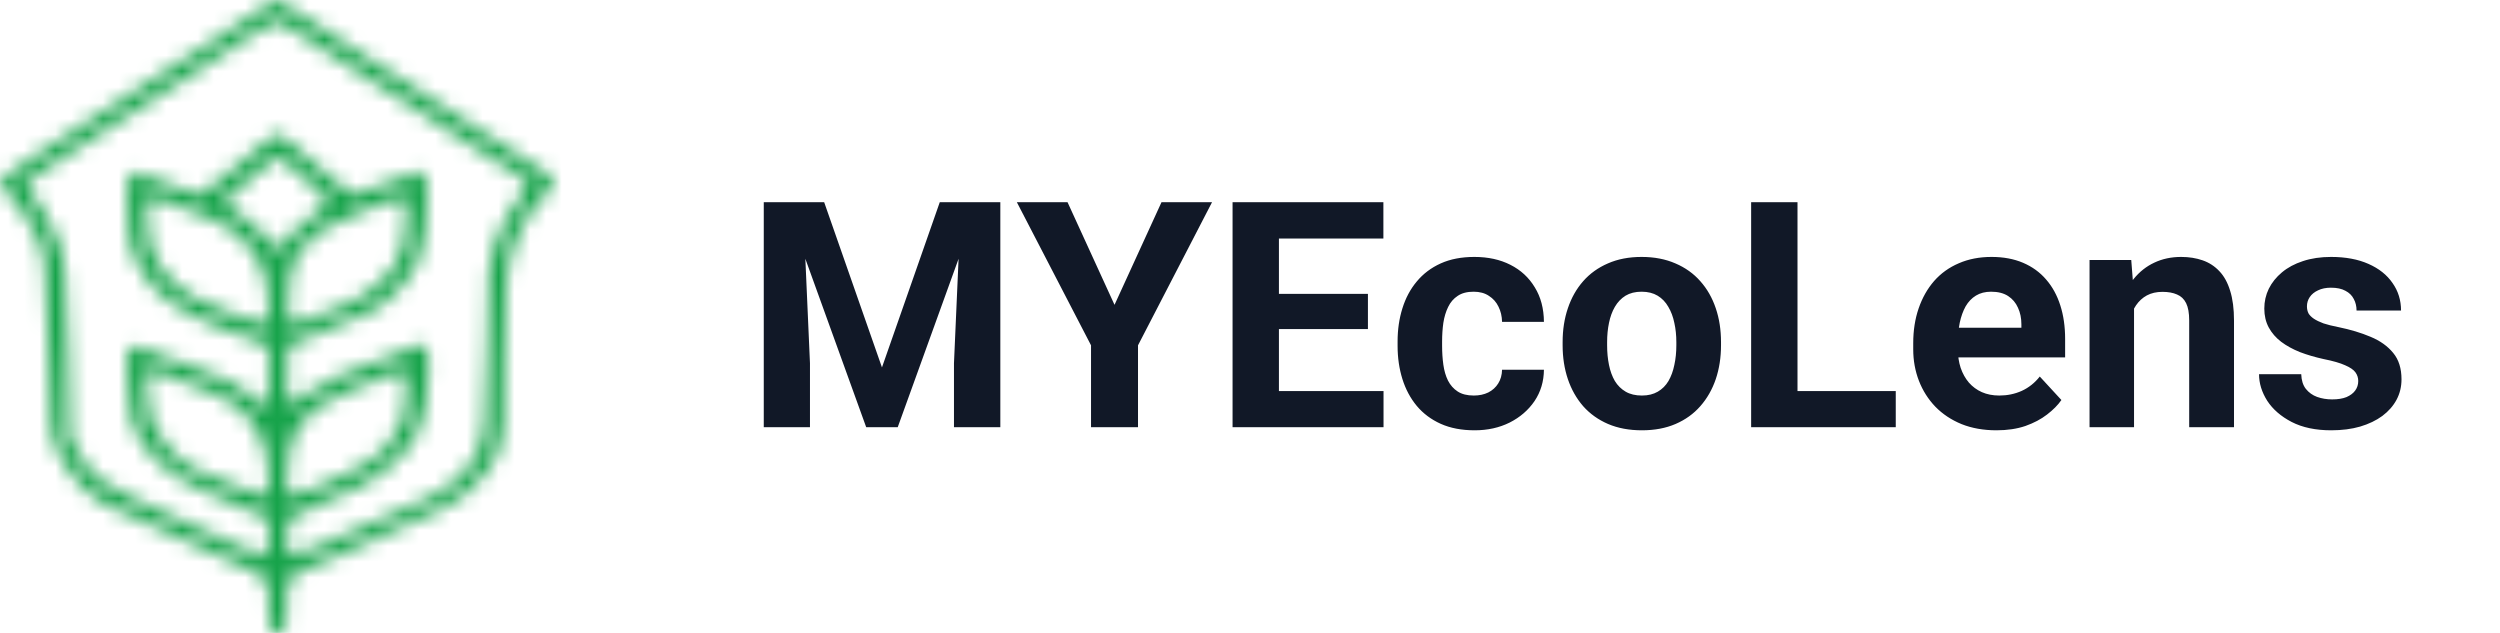 <svg width="158" height="40" viewBox="0 0 158 40" fill="none" xmlns="http://www.w3.org/2000/svg">
<mask id="path-1-inside-1_2005_4" fill="white">
<path d="M17.01 0.247C16.818 0.392 16.193 0.798 15.616 1.16C15.04 1.523 14.367 1.958 14.127 2.146C13.886 2.32 13.294 2.712 12.813 3.002C12.333 3.307 11.356 3.916 10.651 4.38C7.624 6.352 5.557 7.701 1.761 10.152C-0.273 11.457 -0.241 11.428 0.352 12.037C0.993 12.69 1.809 13.85 2.162 14.59C2.915 16.141 2.931 16.388 3.043 21.971C3.155 27.671 3.139 27.555 4.036 29.266C4.532 30.18 5.718 31.427 6.454 31.775C6.887 31.993 12.157 34.386 14.815 35.56C17.074 36.575 16.978 36.445 16.978 38.301C16.978 39.244 17.042 39.897 17.154 39.955C17.234 40.013 17.49 40.013 17.715 39.969C18.099 39.882 18.099 39.853 18.099 38.316C18.099 36.575 18.163 36.445 19.38 35.952C19.685 35.821 20.886 35.314 22.023 34.821C28.478 32.007 28.75 31.877 30.016 30.615C30.849 29.817 31.153 29.339 31.553 28.323C31.842 27.555 31.874 27.12 31.874 22.697C31.874 17.751 31.954 16.983 32.627 15.083C32.947 14.155 33.7 13.023 34.533 12.182C35.237 11.472 35.205 11.355 34.02 10.616C32.979 9.978 32.675 9.775 31.457 8.948C30.897 8.571 30.416 8.266 30.368 8.266C30.288 8.266 29.391 7.686 25.082 4.829C24.378 4.365 23.737 3.959 23.641 3.93C23.497 3.872 22.376 3.147 18.948 0.87C18.227 0.392 17.57 0 17.49 0C17.41 0 17.202 0.116 17.01 0.247ZM18.564 1.914C19.092 2.262 19.669 2.639 19.861 2.755C20.053 2.872 20.806 3.365 21.527 3.843C22.263 4.322 23.016 4.815 23.224 4.931C23.417 5.047 23.881 5.351 24.25 5.598C24.602 5.845 25.195 6.207 25.547 6.41C25.899 6.613 26.348 6.903 26.54 7.048C26.732 7.208 27.517 7.715 28.27 8.194C29.023 8.673 30.128 9.398 30.737 9.789C31.345 10.195 32.162 10.717 32.578 10.949C33.428 11.428 33.492 11.704 32.931 12.371C32.274 13.168 31.602 14.401 31.233 15.532C30.897 16.533 30.865 16.953 30.817 21.609C30.737 27.134 30.64 27.946 29.856 29.15C29.087 30.339 28.03 31.122 26.108 31.92C25.291 32.268 21.607 33.863 19.909 34.618C19.092 34.98 18.355 35.227 18.275 35.169C18.083 35.067 18.035 33.08 18.227 32.834C18.291 32.732 18.852 32.457 19.46 32.196C22.84 30.789 23.577 30.412 24.474 29.614C25.531 28.657 25.787 28.367 26.188 27.685C26.444 27.221 26.54 26.96 26.908 25.481C26.988 25.147 27.053 24.205 27.069 23.378C27.069 21.725 26.956 21.551 26.156 21.942C25.915 22.058 25.067 22.406 24.266 22.697C23.481 22.986 22.68 23.277 22.504 23.349C22.328 23.422 21.783 23.639 21.286 23.842C20.79 24.031 19.973 24.495 19.476 24.857C18.115 25.872 18.083 25.843 18.131 23.697L18.179 21.884L18.74 21.623C19.044 21.478 19.621 21.246 20.021 21.101C21.158 20.71 22.6 20.115 23.481 19.665C24.474 19.172 25.979 17.563 26.38 16.591C26.796 15.59 26.988 14.314 26.988 12.69C26.988 10.732 26.908 10.63 25.851 11.08C24.394 11.704 22.648 12.327 22.36 12.327C22.231 12.327 21.703 11.95 21.19 11.486C17.731 8.411 17.651 8.353 17.266 8.585C17.058 8.716 15.985 9.601 14.864 10.587C12.909 12.284 12.797 12.342 12.301 12.255C12.012 12.197 11.628 12.052 11.452 11.95C11.276 11.834 11.051 11.747 10.939 11.747C10.843 11.747 10.283 11.544 9.69 11.297C8.104 10.645 8.104 10.645 8.04 12.617C7.976 14.56 8.184 15.692 8.825 16.895C9.69 18.52 11.148 19.622 13.806 20.666C14.095 20.768 14.591 20.971 14.928 21.087C15.248 21.217 15.584 21.319 15.664 21.319C15.76 21.319 16.097 21.449 16.401 21.623L16.978 21.928V23.799C16.978 25.887 16.898 26.003 16.081 25.22C15.584 24.741 14.335 23.929 14.095 23.929C14.031 23.929 13.758 23.842 13.502 23.726C13.262 23.61 12.877 23.451 12.653 23.364C12.429 23.291 11.916 23.088 11.5 22.928C11.083 22.755 10.651 22.624 10.539 22.624C10.411 22.624 10.251 22.566 10.154 22.493C9.866 22.232 8.377 21.783 8.184 21.884C7.96 22.015 8.024 25.321 8.28 26.395C8.729 28.251 10.347 29.933 12.653 30.919C13.486 31.282 14.799 31.848 15.584 32.181L16.978 32.79V33.936C16.978 34.559 16.914 35.111 16.834 35.154C16.753 35.212 16.481 35.14 16.225 35.024C15.985 34.908 13.774 33.921 11.324 32.834C6.342 30.615 5.846 30.296 4.949 28.599L4.42 27.627L4.308 22.479C4.212 17.65 4.036 15.634 3.667 15.3C3.587 15.228 3.523 15.068 3.523 14.938C3.523 14.691 2.466 12.748 2.258 12.617C2.066 12.487 1.601 11.834 1.601 11.675C1.601 11.515 2.098 11.181 5.493 8.977C6.31 8.455 7.832 7.469 8.889 6.787C9.946 6.106 11.548 5.061 12.461 4.481C13.374 3.887 14.815 2.944 15.664 2.364C16.513 1.798 17.314 1.32 17.426 1.32C17.538 1.305 18.051 1.581 18.564 1.914ZM19.252 11.268C20.117 12.052 20.822 12.748 20.822 12.835C20.822 12.907 20.502 13.168 20.101 13.386C19.332 13.835 17.939 15.17 17.939 15.474C17.939 15.822 17.314 15.663 17.026 15.257C16.625 14.706 15.584 13.777 14.767 13.284L14.063 12.849L15.744 11.355C16.657 10.529 17.474 9.862 17.554 9.862C17.634 9.862 18.403 10.5 19.252 11.268ZM10.619 12.777C13.406 13.806 13.918 14.024 14.559 14.473C16.177 15.663 16.962 17.171 16.978 19.172C16.978 20.42 16.962 20.449 16.593 20.449C16.129 20.449 13.646 19.506 12.205 18.781C11.564 18.462 10.411 17.389 10.09 16.823C9.482 15.75 9.289 15.01 9.289 13.734C9.289 12.284 9.289 12.284 10.619 12.777ZM25.675 13.908C25.643 15.242 25.387 16.156 24.842 16.968C24.41 17.577 23.112 18.694 22.472 18.984C21.43 19.462 20.069 20.014 19.957 20.014C19.877 20.014 19.589 20.115 19.3 20.245C18.291 20.681 18.179 20.55 18.179 18.998C18.195 17.403 18.387 16.707 19.092 15.75C19.813 14.764 21.078 13.966 23.064 13.27C23.465 13.139 23.961 12.951 24.186 12.864C25.659 12.269 25.707 12.298 25.675 13.908ZM10.315 23.625C11.388 24.074 12.14 24.364 12.237 24.364C12.477 24.364 14.511 25.307 14.864 25.582C16.225 26.656 16.978 28.251 16.978 30.049C16.978 31.282 16.962 31.326 16.625 31.326C16.417 31.326 15.793 31.122 15.216 30.861C14.639 30.615 13.918 30.31 13.614 30.194C13.31 30.078 12.941 29.919 12.813 29.861C12.685 29.788 12.429 29.672 12.237 29.6C11.356 29.252 10.074 27.801 9.562 26.54C9.289 25.887 9.177 23.654 9.402 23.451C9.546 23.306 9.578 23.32 10.315 23.625ZM25.675 24.872C25.659 25.582 25.563 26.308 25.483 26.467C25.387 26.627 25.243 26.917 25.146 27.12C24.394 28.715 23.449 29.368 19.685 30.948C19.188 31.151 18.628 31.326 18.451 31.326C18.115 31.326 18.099 31.253 18.099 30.151C18.099 27.279 19.3 25.727 22.504 24.509C22.952 24.335 23.561 24.103 23.865 23.987C24.169 23.871 24.538 23.712 24.666 23.639C24.794 23.567 25.082 23.523 25.307 23.538C25.707 23.567 25.707 23.581 25.675 24.872Z"/>
</mask>
<path d="M17.01 0.247C16.818 0.392 16.193 0.798 15.616 1.16C15.04 1.523 14.367 1.958 14.127 2.146C13.886 2.32 13.294 2.712 12.813 3.002C12.333 3.307 11.356 3.916 10.651 4.38C7.624 6.352 5.557 7.701 1.761 10.152C-0.273 11.457 -0.241 11.428 0.352 12.037C0.993 12.69 1.809 13.85 2.162 14.59C2.915 16.141 2.931 16.388 3.043 21.971C3.155 27.671 3.139 27.555 4.036 29.266C4.532 30.18 5.718 31.427 6.454 31.775C6.887 31.993 12.157 34.386 14.815 35.56C17.074 36.575 16.978 36.445 16.978 38.301C16.978 39.244 17.042 39.897 17.154 39.955C17.234 40.013 17.49 40.013 17.715 39.969C18.099 39.882 18.099 39.853 18.099 38.316C18.099 36.575 18.163 36.445 19.38 35.952C19.685 35.821 20.886 35.314 22.023 34.821C28.478 32.007 28.75 31.877 30.016 30.615C30.849 29.817 31.153 29.339 31.553 28.323C31.842 27.555 31.874 27.12 31.874 22.697C31.874 17.751 31.954 16.983 32.627 15.083C32.947 14.155 33.7 13.023 34.533 12.182C35.237 11.472 35.205 11.355 34.02 10.616C32.979 9.978 32.675 9.775 31.457 8.948C30.897 8.571 30.416 8.266 30.368 8.266C30.288 8.266 29.391 7.686 25.082 4.829C24.378 4.365 23.737 3.959 23.641 3.93C23.497 3.872 22.376 3.147 18.948 0.87C18.227 0.392 17.57 0 17.49 0C17.41 0 17.202 0.116 17.01 0.247ZM18.564 1.914C19.092 2.262 19.669 2.639 19.861 2.755C20.053 2.872 20.806 3.365 21.527 3.843C22.263 4.322 23.016 4.815 23.224 4.931C23.417 5.047 23.881 5.351 24.25 5.598C24.602 5.845 25.195 6.207 25.547 6.41C25.899 6.613 26.348 6.903 26.54 7.048C26.732 7.208 27.517 7.715 28.27 8.194C29.023 8.673 30.128 9.398 30.737 9.789C31.345 10.195 32.162 10.717 32.578 10.949C33.428 11.428 33.492 11.704 32.931 12.371C32.274 13.168 31.602 14.401 31.233 15.532C30.897 16.533 30.865 16.953 30.817 21.609C30.737 27.134 30.64 27.946 29.856 29.15C29.087 30.339 28.03 31.122 26.108 31.92C25.291 32.268 21.607 33.863 19.909 34.618C19.092 34.98 18.355 35.227 18.275 35.169C18.083 35.067 18.035 33.08 18.227 32.834C18.291 32.732 18.852 32.457 19.46 32.196C22.84 30.789 23.577 30.412 24.474 29.614C25.531 28.657 25.787 28.367 26.188 27.685C26.444 27.221 26.54 26.96 26.908 25.481C26.988 25.147 27.053 24.205 27.069 23.378C27.069 21.725 26.956 21.551 26.156 21.942C25.915 22.058 25.067 22.406 24.266 22.697C23.481 22.986 22.68 23.277 22.504 23.349C22.328 23.422 21.783 23.639 21.286 23.842C20.79 24.031 19.973 24.495 19.476 24.857C18.115 25.872 18.083 25.843 18.131 23.697L18.179 21.884L18.74 21.623C19.044 21.478 19.621 21.246 20.021 21.101C21.158 20.71 22.6 20.115 23.481 19.665C24.474 19.172 25.979 17.563 26.38 16.591C26.796 15.59 26.988 14.314 26.988 12.69C26.988 10.732 26.908 10.63 25.851 11.08C24.394 11.704 22.648 12.327 22.36 12.327C22.231 12.327 21.703 11.95 21.19 11.486C17.731 8.411 17.651 8.353 17.266 8.585C17.058 8.716 15.985 9.601 14.864 10.587C12.909 12.284 12.797 12.342 12.301 12.255C12.012 12.197 11.628 12.052 11.452 11.95C11.276 11.834 11.051 11.747 10.939 11.747C10.843 11.747 10.283 11.544 9.69 11.297C8.104 10.645 8.104 10.645 8.04 12.617C7.976 14.56 8.184 15.692 8.825 16.895C9.69 18.52 11.148 19.622 13.806 20.666C14.095 20.768 14.591 20.971 14.928 21.087C15.248 21.217 15.584 21.319 15.664 21.319C15.76 21.319 16.097 21.449 16.401 21.623L16.978 21.928V23.799C16.978 25.887 16.898 26.003 16.081 25.22C15.584 24.741 14.335 23.929 14.095 23.929C14.031 23.929 13.758 23.842 13.502 23.726C13.262 23.61 12.877 23.451 12.653 23.364C12.429 23.291 11.916 23.088 11.5 22.928C11.083 22.755 10.651 22.624 10.539 22.624C10.411 22.624 10.251 22.566 10.154 22.493C9.866 22.232 8.377 21.783 8.184 21.884C7.96 22.015 8.024 25.321 8.28 26.395C8.729 28.251 10.347 29.933 12.653 30.919C13.486 31.282 14.799 31.848 15.584 32.181L16.978 32.79V33.936C16.978 34.559 16.914 35.111 16.834 35.154C16.753 35.212 16.481 35.14 16.225 35.024C15.985 34.908 13.774 33.921 11.324 32.834C6.342 30.615 5.846 30.296 4.949 28.599L4.42 27.627L4.308 22.479C4.212 17.65 4.036 15.634 3.667 15.3C3.587 15.228 3.523 15.068 3.523 14.938C3.523 14.691 2.466 12.748 2.258 12.617C2.066 12.487 1.601 11.834 1.601 11.675C1.601 11.515 2.098 11.181 5.493 8.977C6.31 8.455 7.832 7.469 8.889 6.787C9.946 6.106 11.548 5.061 12.461 4.481C13.374 3.887 14.815 2.944 15.664 2.364C16.513 1.798 17.314 1.32 17.426 1.32C17.538 1.305 18.051 1.581 18.564 1.914ZM19.252 11.268C20.117 12.052 20.822 12.748 20.822 12.835C20.822 12.907 20.502 13.168 20.101 13.386C19.332 13.835 17.939 15.17 17.939 15.474C17.939 15.822 17.314 15.663 17.026 15.257C16.625 14.706 15.584 13.777 14.767 13.284L14.063 12.849L15.744 11.355C16.657 10.529 17.474 9.862 17.554 9.862C17.634 9.862 18.403 10.5 19.252 11.268ZM10.619 12.777C13.406 13.806 13.918 14.024 14.559 14.473C16.177 15.663 16.962 17.171 16.978 19.172C16.978 20.42 16.962 20.449 16.593 20.449C16.129 20.449 13.646 19.506 12.205 18.781C11.564 18.462 10.411 17.389 10.09 16.823C9.482 15.75 9.289 15.01 9.289 13.734C9.289 12.284 9.289 12.284 10.619 12.777ZM25.675 13.908C25.643 15.242 25.387 16.156 24.842 16.968C24.41 17.577 23.112 18.694 22.472 18.984C21.43 19.462 20.069 20.014 19.957 20.014C19.877 20.014 19.589 20.115 19.3 20.245C18.291 20.681 18.179 20.55 18.179 18.998C18.195 17.403 18.387 16.707 19.092 15.75C19.813 14.764 21.078 13.966 23.064 13.27C23.465 13.139 23.961 12.951 24.186 12.864C25.659 12.269 25.707 12.298 25.675 13.908ZM10.315 23.625C11.388 24.074 12.14 24.364 12.237 24.364C12.477 24.364 14.511 25.307 14.864 25.582C16.225 26.656 16.978 28.251 16.978 30.049C16.978 31.282 16.962 31.326 16.625 31.326C16.417 31.326 15.793 31.122 15.216 30.861C14.639 30.615 13.918 30.31 13.614 30.194C13.31 30.078 12.941 29.919 12.813 29.861C12.685 29.788 12.429 29.672 12.237 29.6C11.356 29.252 10.074 27.801 9.562 26.54C9.289 25.887 9.177 23.654 9.402 23.451C9.546 23.306 9.578 23.32 10.315 23.625ZM25.675 24.872C25.659 25.582 25.563 26.308 25.483 26.467C25.387 26.627 25.243 26.917 25.146 27.12C24.394 28.715 23.449 29.368 19.685 30.948C19.188 31.151 18.628 31.326 18.451 31.326C18.115 31.326 18.099 31.253 18.099 30.151C18.099 27.279 19.3 25.727 22.504 24.509C22.952 24.335 23.561 24.103 23.865 23.987C24.169 23.871 24.538 23.712 24.666 23.639C24.794 23.567 25.082 23.523 25.307 23.538C25.707 23.567 25.707 23.581 25.675 24.872Z" fill="#22C480" stroke="#16A34A" stroke-width="10" mask="url(#path-1-inside-1_2005_4)"/>
<path d="M49.607 12.781H52.088L55.74 23.221L59.393 12.781H61.873L56.736 27H54.744L49.607 12.781ZM48.27 12.781H50.74L51.19 22.957V27H48.27V12.781ZM60.74 12.781H63.221V27H60.291V22.957L60.74 12.781ZM67.469 12.781L70.438 19.266L73.406 12.781H76.6L71.922 21.824V27H68.953V21.824L64.266 12.781H67.469ZM87.439 24.715V27H79.871V24.715H87.439ZM80.828 12.781V27H77.898V12.781H80.828ZM86.453 18.572V20.799H79.871V18.572H86.453ZM87.43 12.781V15.076H79.871V12.781H87.43ZM93.143 24.998C93.488 24.998 93.794 24.933 94.061 24.803C94.328 24.666 94.536 24.477 94.686 24.236C94.842 23.989 94.923 23.699 94.93 23.367H97.576C97.57 24.109 97.371 24.77 96.981 25.35C96.59 25.922 96.066 26.375 95.408 26.707C94.751 27.033 94.015 27.195 93.201 27.195C92.381 27.195 91.665 27.059 91.053 26.785C90.447 26.512 89.943 26.134 89.539 25.652C89.135 25.164 88.833 24.598 88.631 23.953C88.429 23.302 88.328 22.605 88.328 21.863V21.58C88.328 20.831 88.429 20.135 88.631 19.49C88.833 18.839 89.135 18.273 89.539 17.791C89.943 17.303 90.447 16.922 91.053 16.648C91.658 16.375 92.368 16.238 93.182 16.238C94.047 16.238 94.806 16.404 95.457 16.736C96.115 17.068 96.629 17.544 97 18.162C97.378 18.774 97.57 19.5 97.576 20.34H94.93C94.923 19.988 94.848 19.669 94.705 19.383C94.568 19.096 94.367 18.869 94.1 18.699C93.839 18.523 93.517 18.436 93.133 18.436C92.723 18.436 92.387 18.523 92.127 18.699C91.867 18.869 91.665 19.103 91.522 19.402C91.378 19.695 91.277 20.031 91.219 20.408C91.167 20.779 91.141 21.17 91.141 21.58V21.863C91.141 22.273 91.167 22.667 91.219 23.045C91.271 23.422 91.368 23.758 91.512 24.051C91.662 24.344 91.867 24.575 92.127 24.744C92.387 24.913 92.726 24.998 93.143 24.998ZM98.758 21.824V21.619C98.758 20.844 98.868 20.131 99.09 19.48C99.311 18.823 99.633 18.253 100.057 17.771C100.48 17.29 101.001 16.915 101.619 16.648C102.238 16.375 102.947 16.238 103.748 16.238C104.549 16.238 105.262 16.375 105.887 16.648C106.512 16.915 107.036 17.29 107.459 17.771C107.889 18.253 108.214 18.823 108.436 19.48C108.657 20.131 108.768 20.844 108.768 21.619V21.824C108.768 22.592 108.657 23.305 108.436 23.963C108.214 24.614 107.889 25.184 107.459 25.672C107.036 26.154 106.515 26.528 105.896 26.795C105.278 27.062 104.568 27.195 103.768 27.195C102.967 27.195 102.254 27.062 101.629 26.795C101.01 26.528 100.486 26.154 100.057 25.672C99.633 25.184 99.311 24.614 99.09 23.963C98.868 23.305 98.758 22.592 98.758 21.824ZM101.57 21.619V21.824C101.57 22.267 101.609 22.68 101.688 23.064C101.766 23.449 101.889 23.787 102.059 24.08C102.234 24.366 102.462 24.591 102.742 24.754C103.022 24.917 103.364 24.998 103.768 24.998C104.158 24.998 104.493 24.917 104.773 24.754C105.053 24.591 105.278 24.366 105.447 24.08C105.617 23.787 105.74 23.449 105.818 23.064C105.903 22.68 105.945 22.267 105.945 21.824V21.619C105.945 21.189 105.903 20.786 105.818 20.408C105.74 20.024 105.613 19.686 105.438 19.393C105.268 19.093 105.044 18.859 104.764 18.689C104.484 18.52 104.145 18.436 103.748 18.436C103.351 18.436 103.012 18.52 102.732 18.689C102.459 18.859 102.234 19.093 102.059 19.393C101.889 19.686 101.766 20.024 101.688 20.408C101.609 20.786 101.57 21.189 101.57 21.619ZM119.812 24.715V27H112.654V24.715H119.812ZM113.602 12.781V27H110.672V12.781H113.602ZM126.18 27.195C125.359 27.195 124.624 27.065 123.973 26.805C123.322 26.538 122.768 26.17 122.312 25.701C121.863 25.232 121.518 24.689 121.277 24.07C121.036 23.445 120.916 22.781 120.916 22.078V21.688C120.916 20.887 121.03 20.154 121.258 19.49C121.486 18.826 121.811 18.25 122.234 17.762C122.664 17.273 123.185 16.899 123.797 16.639C124.409 16.372 125.099 16.238 125.867 16.238C126.616 16.238 127.28 16.362 127.859 16.609C128.439 16.857 128.924 17.208 129.314 17.664C129.712 18.12 130.011 18.667 130.213 19.305C130.415 19.936 130.516 20.639 130.516 21.414V22.586H122.117V20.711H127.752V20.496C127.752 20.105 127.68 19.757 127.537 19.451C127.4 19.139 127.192 18.891 126.912 18.709C126.632 18.527 126.274 18.436 125.838 18.436C125.467 18.436 125.148 18.517 124.881 18.68C124.614 18.842 124.396 19.07 124.227 19.363C124.064 19.656 123.94 20.001 123.855 20.398C123.777 20.789 123.738 21.219 123.738 21.688V22.078C123.738 22.501 123.797 22.892 123.914 23.25C124.038 23.608 124.21 23.917 124.432 24.178C124.66 24.438 124.933 24.64 125.252 24.783C125.577 24.926 125.945 24.998 126.355 24.998C126.863 24.998 127.335 24.9 127.771 24.705C128.214 24.503 128.595 24.201 128.914 23.797L130.281 25.281C130.06 25.6 129.757 25.906 129.373 26.199C128.995 26.492 128.54 26.733 128.006 26.922C127.472 27.104 126.863 27.195 126.18 27.195ZM134.871 18.689V27H132.059V16.434H134.695L134.871 18.689ZM134.461 21.346H133.699C133.699 20.564 133.8 19.861 134.002 19.236C134.204 18.605 134.487 18.068 134.852 17.625C135.216 17.176 135.649 16.834 136.15 16.6C136.658 16.359 137.225 16.238 137.85 16.238C138.344 16.238 138.797 16.31 139.207 16.453C139.617 16.596 139.969 16.824 140.262 17.137C140.561 17.449 140.789 17.863 140.945 18.377C141.108 18.891 141.189 19.52 141.189 20.262V27H138.357V20.252C138.357 19.783 138.292 19.419 138.162 19.158C138.032 18.898 137.84 18.715 137.586 18.611C137.339 18.501 137.033 18.445 136.668 18.445C136.29 18.445 135.962 18.52 135.682 18.67C135.408 18.82 135.18 19.028 134.998 19.295C134.822 19.555 134.689 19.861 134.598 20.213C134.507 20.564 134.461 20.942 134.461 21.346ZM149.041 24.08C149.041 23.878 148.982 23.696 148.865 23.533C148.748 23.37 148.53 23.221 148.211 23.084C147.898 22.941 147.446 22.811 146.854 22.693C146.32 22.576 145.822 22.43 145.359 22.254C144.904 22.072 144.507 21.854 144.168 21.6C143.836 21.346 143.576 21.046 143.387 20.701C143.198 20.35 143.104 19.949 143.104 19.5C143.104 19.057 143.198 18.641 143.387 18.25C143.582 17.859 143.859 17.514 144.217 17.215C144.581 16.909 145.024 16.671 145.545 16.502C146.072 16.326 146.665 16.238 147.322 16.238C148.24 16.238 149.028 16.385 149.686 16.678C150.35 16.971 150.857 17.374 151.209 17.889C151.567 18.396 151.746 18.976 151.746 19.627H148.934C148.934 19.354 148.875 19.109 148.758 18.895C148.647 18.673 148.471 18.501 148.23 18.377C147.996 18.247 147.69 18.182 147.312 18.182C147 18.182 146.73 18.237 146.502 18.348C146.274 18.452 146.098 18.595 145.975 18.777C145.857 18.953 145.799 19.148 145.799 19.363C145.799 19.526 145.831 19.672 145.896 19.803C145.968 19.926 146.082 20.04 146.238 20.145C146.395 20.249 146.596 20.346 146.844 20.438C147.098 20.522 147.41 20.6 147.781 20.672C148.543 20.828 149.223 21.033 149.822 21.287C150.421 21.535 150.896 21.873 151.248 22.303C151.6 22.726 151.775 23.283 151.775 23.973C151.775 24.441 151.671 24.871 151.463 25.262C151.255 25.652 150.955 25.994 150.564 26.287C150.174 26.574 149.705 26.798 149.158 26.961C148.618 27.117 148.009 27.195 147.332 27.195C146.349 27.195 145.516 27.02 144.832 26.668C144.155 26.316 143.641 25.87 143.289 25.33C142.944 24.783 142.771 24.223 142.771 23.65H145.438C145.451 24.035 145.548 24.344 145.73 24.578C145.919 24.812 146.157 24.982 146.443 25.086C146.736 25.19 147.052 25.242 147.391 25.242C147.755 25.242 148.058 25.193 148.299 25.096C148.54 24.991 148.722 24.855 148.846 24.686C148.976 24.51 149.041 24.308 149.041 24.08Z" fill="#111827"/>
</svg>
